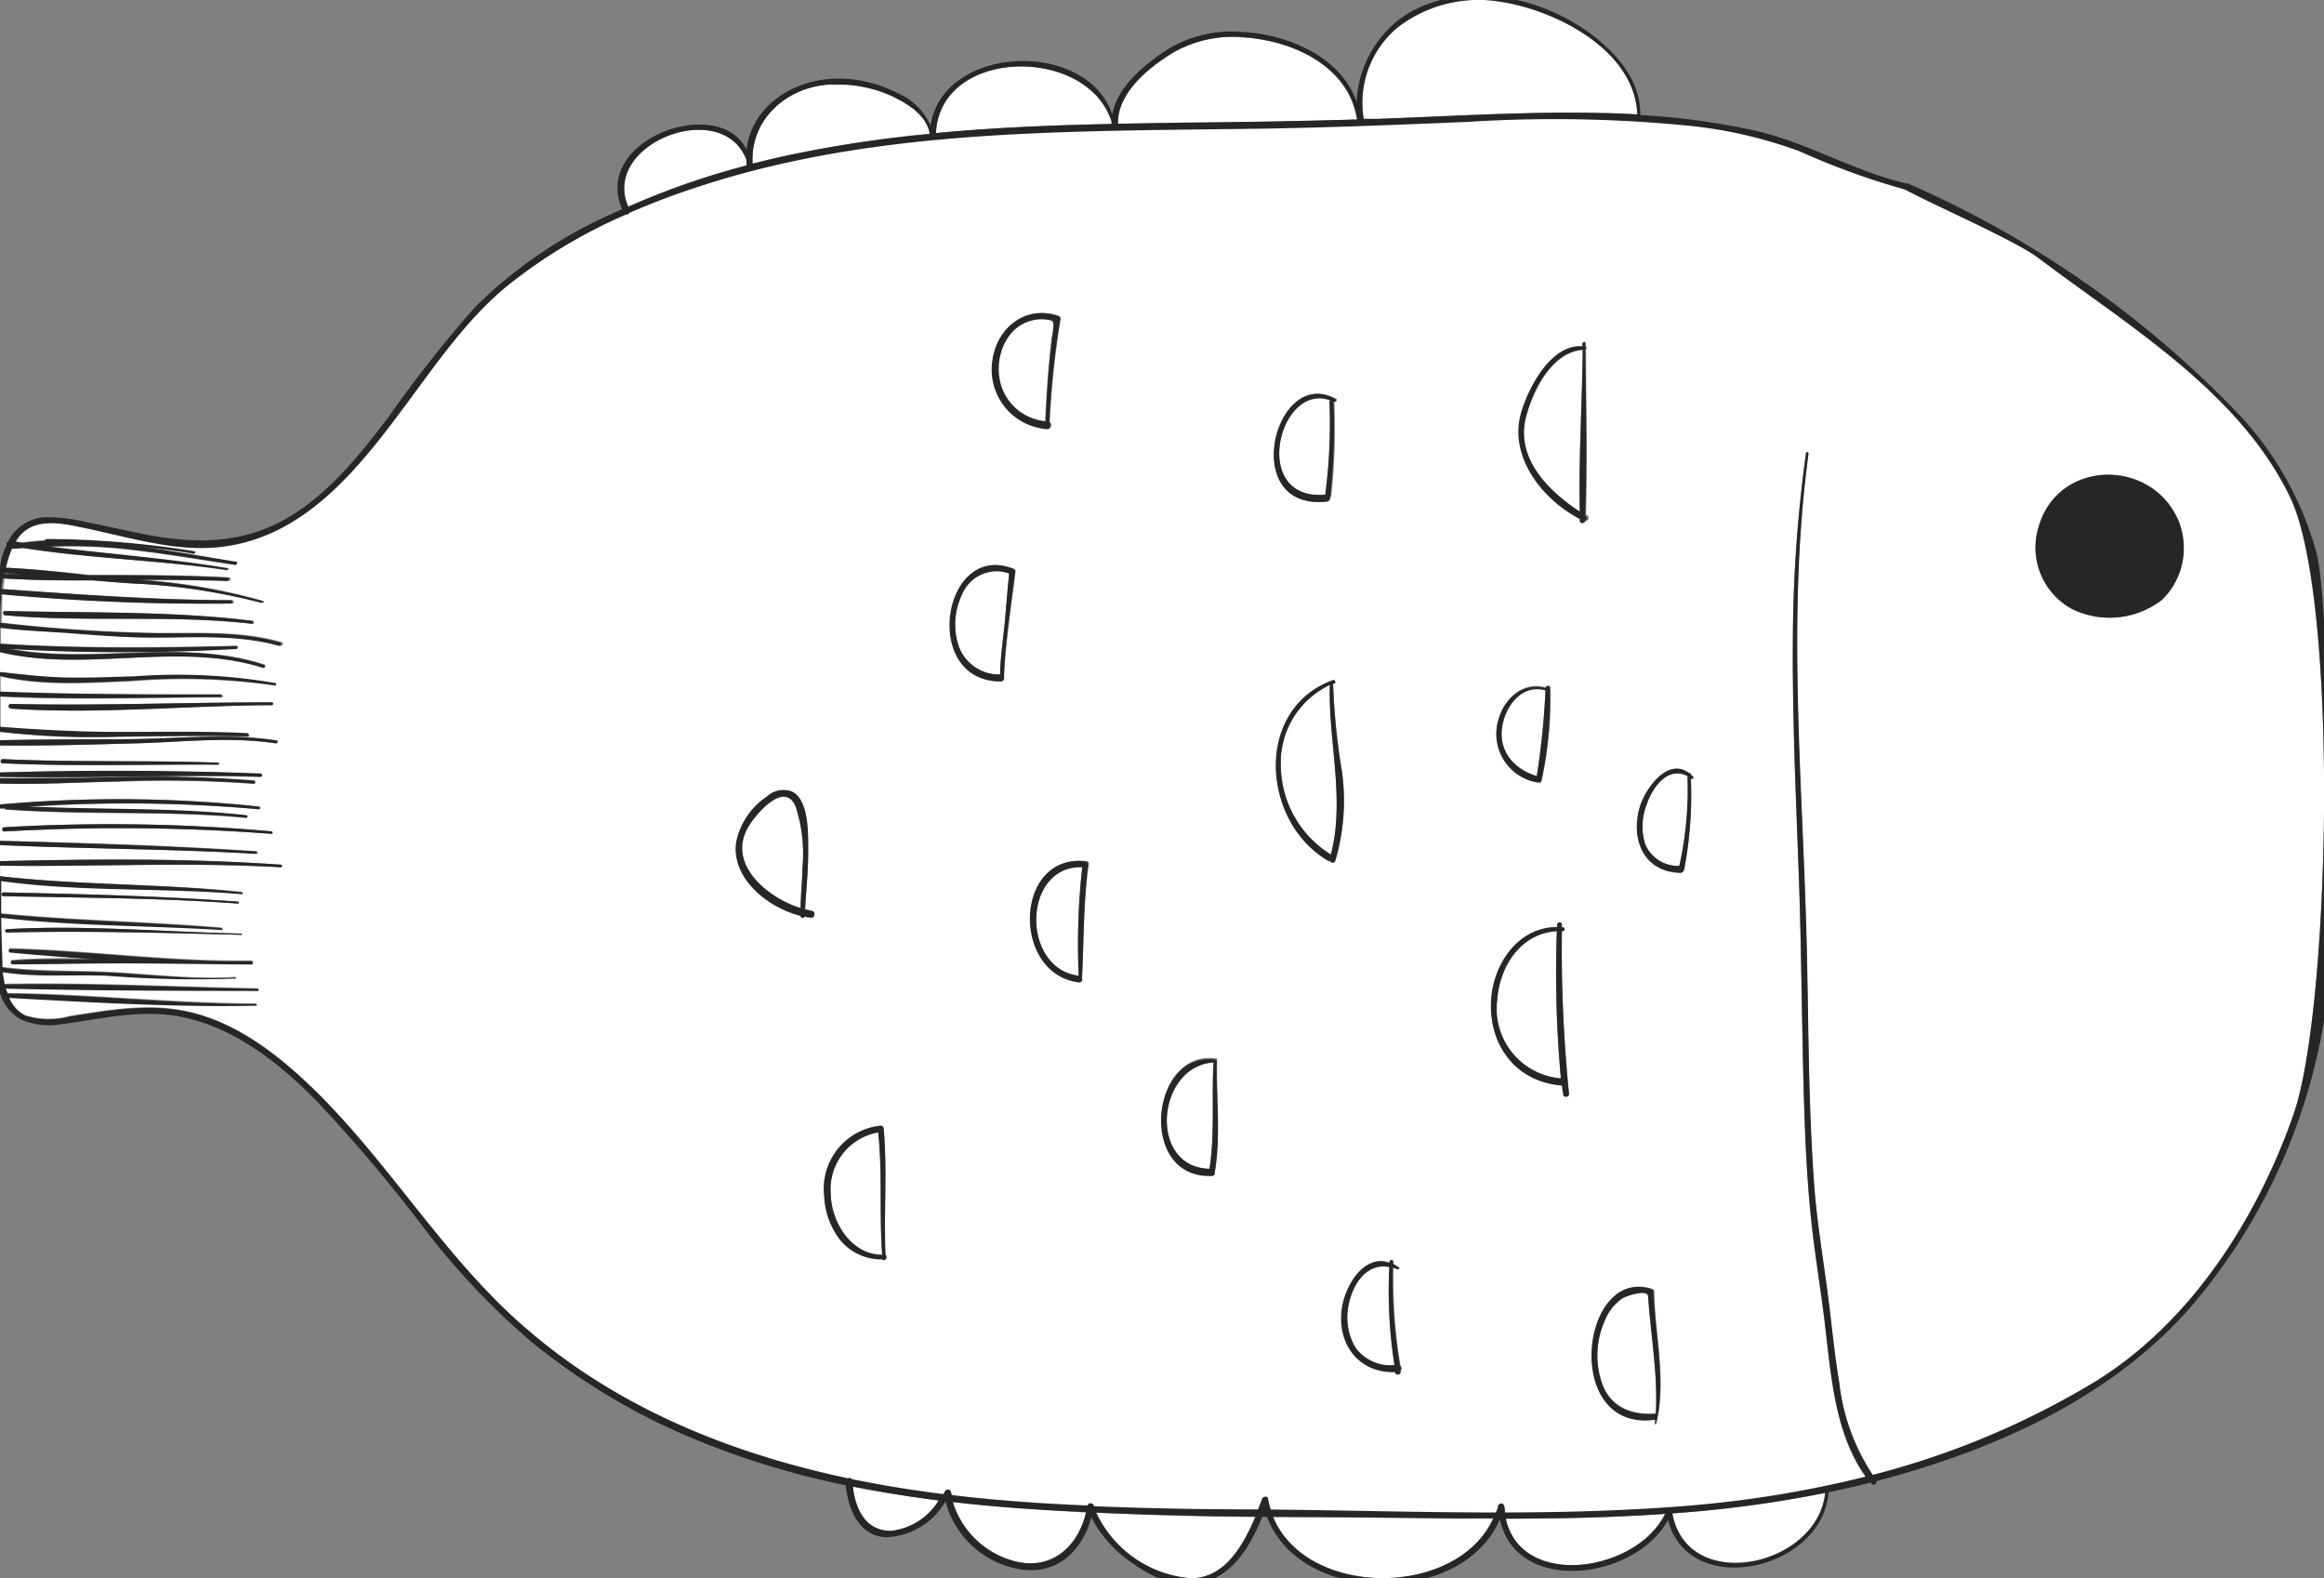<svg xmlns="http://www.w3.org/2000/svg" viewBox="0 0 189.59 128.71"><rect x="0" y="0" width="189.59" height="128.71" fill="#808080" stroke="none"/><defs><style>.cls-1{fill:#fff;}.cls-2{fill:#272525;}.cls-3{fill:none;}</style></defs><title>life</title><g id="color"><path class="cls-1" d="M148.89,121.76a98.4,98.4,0,0,1-12.46,1.67C137.65,130.09,148.3,127.77,148.89,121.76Z"/><path class="cls-1" d="M135.81,123.47c-4.31.3-8.64.39-13,.39C124.12,129.67,133.54,128.19,135.81,123.47Z"/><path class="cls-1" d="M61.06,67.41c-1.8,3,1.48,5.79,4.25,6.65,0-1.08.12-2.16.15-3.24a12.4,12.4,0,0,0-.56-5.07C64,63.63,61.65,66.43,61.06,67.41Z"/><path class="cls-1" d="M78.45,48.55a5.62,5.62,0,0,0-.26,4.09A3.5,3.5,0,0,0,81.59,55c0-1.49.34-3.51.44-4.92.06-.77.13-1.55.2-2.32,0-.06.11-1,.1-1a3.87,3.87,0,0,0-.67-.17A3.08,3.08,0,0,0,78.45,48.55Z"/><path class="cls-1" d="M85.26,34.34q.09-2.16.27-4.32c.07-.74.14-1.48.23-2.23,0-.36.38-1.57,0-1.67a3.25,3.25,0,0,0-3.68,1.57,4.77,4.77,0,0,0-.42,3.92A4.25,4.25,0,0,0,85.26,34.34Z"/><path class="cls-1" d="M67.77,97.36c0,2.29,1.66,5,4.2,4.93-.25-3.31,0-6.64-.33-10A4.71,4.71,0,0,0,67.77,97.36Z"/><path class="cls-1" d="M97.09,128.71c2.77.07,4.31-2.62,5.3-5-4.32,0-8.64-.15-13-.34A9.34,9.34,0,0,0,97.09,128.71Z"/><path class="cls-1" d="M112.57,9.69c6-.22,12.07-.61,18.11-.47,1,0,1.93.06,2.89.11C133.38,4,126.7.7,122.13.1A10.78,10.78,0,0,0,114,2.25a8,8,0,0,0-2.73,7.48Z"/><path class="cls-1" d="M77.73,122.5a7.15,7.15,0,0,0,5.19,4.86c3,.69,5.07-1.33,5.68-4L86,123.19C83.23,123,80.47,122.82,77.73,122.5Z"/><path class="cls-1" d="M90.68,9.91c-2-6.2-14-6.07-14.32.94,4.76-.45,9.55-.64,14.33-.74C90.69,10,90.68,10,90.68,9.91Z"/><path class="cls-1" d="M110.69,9.75c-.67-4.38-5.26-6.44-9.28-6.7a9.75,9.75,0,0,0-5.66,1.21c-2,1.21-4.59,3.28-4.56,5.84L96.71,10C101.37,10,106,9.89,110.69,9.75Z"/><path class="cls-1" d="M88,79.58a57,57,0,0,1,.29-8.86C83.39,70.55,83.25,79,88,79.58Z"/><path class="cls-1" d="M64.9,12.54A100.74,100.74,0,0,1,75.85,10.9c-.26-1.55-1.79-2.46-3.1-3.09a10.51,10.51,0,0,0-4.85-.93c-3.62.12-6.72,2.79-6.5,6.47C62.56,13.05,63.73,12.78,64.9,12.54Z"/><path class="cls-1" d="M72.68,124.85a5.22,5.22,0,0,0,3.91-2.48c-2.35-.3-4.7-.67-7-1.13C69.77,123,70.59,124.88,72.68,124.85Z"/><path class="cls-1" d="M.39,46.73v0l1.21,0Z"/><path class="cls-1" d="M60.89,13.48c0-.17,0-.34,0-.51-2-5.08-11.87-1.24-9.63,3.87A63,63,0,0,1,60.89,13.48Z"/><path class="cls-1" d="M103.86,123.72c2.73,6.62,15,6.64,18,.14l-3.38,0C113.59,123.78,108.73,123.77,103.86,123.72Z"/><path class="cls-1" d="M127,75.94c-2.93.17-4.67,2.82-4.87,5.64a5.69,5.69,0,0,0,5.2,6.39A94.64,94.64,0,0,1,127,75.94Z"/><path class="cls-1" d="M113.34,103.33c-1.94-.38-3.14,1.58-3.38,3.46a4.78,4.78,0,0,0,.61,3.1,3.49,3.49,0,0,0,3.19,1.44A39,39,0,0,1,113.34,103.33Z"/><path class="cls-1" d="M108.11,40.38v0a44.5,44.5,0,0,0,.35-7.57.14.14,0,0,1,.08-.13C104.33,31.08,101.93,40.88,108.11,40.38Z"/><path class="cls-1" d="M132.38,105.83a3.93,3.93,0,0,0-1.44,1.78,7,7,0,0,0-.28,5.09c.65,2,2.34,2.68,4.28,2.57a.22.22,0,0,1,.14,0c.18-3.23-.42-6.44-.63-9.65C134.41,105.07,132.7,105.64,132.38,105.83Z"/><path class="cls-1" d="M98.67,95.32c.45-2.79.16-5.85.33-8.67C94.36,86.92,93.61,95.21,98.67,95.32Z"/><path class="cls-1" d="M124.46,34.16c-.78,3.29,1.89,6,4.42,7.6-.1-4.39.19-8.82.24-13.21C126.54,28.74,125,32,124.46,34.16Z"/><path class="cls-1" d="M108.49,55.86a7,7,0,0,0-4,6.69,8.59,8.59,0,0,0,4.08,7.14C109.75,65.24,108.34,60.35,108.49,55.86Z"/><path class="cls-1" d="M134.21,65.93a4.79,4.79,0,0,0,0,2.95A2.91,2.91,0,0,0,137,70.62a28.72,28.72,0,0,0,.65-7.33C136,62.42,134.67,64.36,134.21,65.93Z"/><path class="cls-1" d="M186.79,40.51C182.62,31.9,173.65,26.6,166.28,21c-2-1.49-8.73-4.4-10.89-5.6a61.77,61.77,0,0,1-8.63-3.13,36.72,36.72,0,0,0-8.89-2.07,111.24,111.24,0,0,0-18.16-.33c-5.55.23-11.1.46-16.66.55-5.33.08-10.66.1-16,.28-8.65.28-17.39,1-25.77,3.18h0q-3,.78-6,1.84c-1.33.48-2.65,1-4,1.58a.26.26,0,0,1-.27.13,42.54,42.54,0,0,0-9.61,5.76c-3,2.47-5.36,5.71-7.66,8.83-4.22,5.72-9,12.24-16.72,12.59-3.53.16-7.06-1-10.49-1.68-2-.4-4.2-.73-5.35,1.21l.64.09a17.77,17.77,0,0,1,1.79-.17A.14.14,0,0,1,3.81,44a76.89,76.89,0,0,1,12,1c.13,0,.07.21-.05.18-1.33-.24-2.66-.39-4-.51,2.5.34,5,.78,7.45,1.18.16,0,.09.27-.06.24-3.06-.46-6.11-1-9.18-1.31a41.23,41.23,0,0,0-6-.17c4.84.61,9.71,1,14.52,1.76.1,0,.06.17,0,.15C13,45.66,7.39,45.56,1.88,44.69l-.78.06A.13.13,0,0,1,1,44.69a8.61,8.61,0,0,0-.5,1.61c2.28.11,4.55.35,6.82.58,3.8,0,7.59,0,11.38.2.17,0,.18.29,0,.28-2.42-.12-4.84-.12-7.26-.09A49,49,0,0,1,21.47,49c.11,0,.07.2,0,.17a50.56,50.56,0,0,0-10.67-1.59c-1-.07-2.11-.16-3.16-.25-2.43,0-4.85,0-7.28-.16,0,.29-.07.58-.1.87,6.24.44,12.45.88,18.72.91a.14.14,0,0,1,0,.27A180.81,180.81,0,0,1,.18,48.44c0,.18,0,.36,0,.53s0,.91-.06,1.8c3.94.46,8,.74,12,.83,3.65.09,7.34-.26,10.89.77a.15.15,0,0,1-.08.28c-3.62-1-7.43-.62-11.15-.69-1.95,0-3.9-.2-5.84-.34S2,51.42.06,51.17c0,.4,0,.83,0,1.31,6.42.4,12.81.34,19.24.18a.12.12,0,0,1,0,.24,162.58,162.58,0,0,1-18.47,0c6.83,1.28,14.06-.88,20.74,1.29a.13.13,0,0,1-.07.25C14.54,52.28,7.05,54.89,0,53.18c0,.52,0,1.06,0,1.63,1.82.21,3.6.44,5.44.49s3.8,0,5.7-.1a47.21,47.21,0,0,1,11.33.55c.12,0,.07.2,0,.18a52.26,52.26,0,0,0-11.66-.37c-3.51.15-7.3.43-10.76-.39,0,.42,0,.84,0,1.28,6,.2,12,.2,18,.23a.11.11,0,1,1,0,.21c-6,0-12,.23-18-.06,0,.8,0,1.63,0,2.49,3.25.25,6.48.42,9.75.42,3.47,0,6.94-.07,10.41.1.17,0,.17.28,0,.27-3.47-.15-6.94-.07-10.41,0A66.15,66.15,0,0,1,0,59.69v.69c3.69-.07,7.38-.05,11.07-.1s7.68-.48,11.5.12c.15,0,.08.25-.07.23-3.79-.58-7.62-.11-11.43,0s-7.38.22-11.07.17V63c7.06-.19,14.19-.16,21.25.12.16,0,.16.26,0,.26-7.09-.23-14.17.15-21.25,0v.12c3.08,0,6.16,0,9.24-.07a101.86,101.86,0,0,1,11.46.26c.16,0,.16.26,0,.25a99.53,99.53,0,0,0-11.06-.18C6.45,63.8,3.21,64,0,63.9c0,.57,0,1.14,0,1.71a109.38,109.38,0,0,1,21.1.16c.14,0,.14.23,0,.22a122.4,122.4,0,0,0-18.76-.18c5.91.28,11.85.07,17.74.71.13,0,.13.21,0,.2-6.5-.62-13-.2-19.53-.68a.14.14,0,0,1-.15-.12l-.4,0c0,.9,0,1.78,0,2.64,7,.19,13.94.37,20.89.86.12,0,.12.21,0,.2C14,69.23,7,69.23,0,68.92c0,.45,0,.88,0,1.31,7.62-.17,15.32-.26,22.91.29.13,0,.13.21,0,.21-7.64-.44-15.26,0-22.9-.13v.86c6.53.75,13.11.59,19.65,1.26.09,0,.09.16,0,.15C13.17,72.32,6.54,72.7.05,71.8c0,1,0,1.85,0,2.67,6,.6,12,.66,18,1.17a.07.07,0,0,1,0,.15c-6-.36-12.06-.3-18-1,0,1.86.06,3.31.1,4.06,2.84.36,5.69.27,8.55.4,3.49.15,7,.64,10.47.41.06,0,.06.09,0,.09a91.49,91.49,0,0,1-10.47-.23c-2.81-.12-5.72.16-8.52-.29v0a9.36,9.36,0,0,0,.16,1c6.88-.13,13.78.23,20.65.36a.09.09,0,0,1,0,.17c-6.85,0-13.71,0-20.56-.19,0,.14.09.28.13.41,6.77.07,13.52.82,20.3.85a.07.07,0,0,1,0,.13c-6.71.14-13.46-.27-20.16-.63a2.93,2.93,0,0,0,1.31,1.45,6.45,6.45,0,0,0,3.67.07c3.39-.53,6.73-1.14,10.13-.25,3.85,1,7.11,3.62,9.9,6.35C32,95.14,36.47,102.9,43.17,108.63c7.41,6.33,16.53,10,26,12a.28.28,0,0,1,.34.08l2,.38c1.81.33,3.62.6,5.44.83l.14-.25a.27.27,0,0,1,.48.06l.06.27c3.68.44,7.39.7,11.1.85v0c0-.28.42-.21.49,0l0,.06c4.47.18,9,.22,13.4.26.12-.3.23-.59.33-.86s.44-.27.49,0a7.89,7.89,0,0,0,.21.87c6.12.06,12.25.24,18.38.24.06-.18.13-.37.18-.57a.26.26,0,0,1,.5.07c0,.17,0,.34.05.5,4.86,0,9.71-.14,14.55-.52a90.24,90.24,0,0,0,14.9-2.41c-2.41-3.34-2.81-7.88-3.27-11.85-.28-2.5-.69-5-1-7.47-.42-3.3-.61-6.62-.73-9.93-.23-6.6-.23-13.19-.47-19.79s-.55-13.21-.48-19.82A113.59,113.59,0,0,1,147.32,37c0-.13.22-.07.2.06-1.79,13.23-.48,26.61-.15,39.89.16,6.61.13,13.24.62,19.84.23,3,.73,6,1.12,8.94.31,2.37.52,4.75.92,7.1a17,17,0,0,0,2.73,7.51,67.37,67.37,0,0,0,18-7.52c7.92-4.82,13.35-13.35,16.35-21.94S190.84,48.86,186.79,40.51ZM20.57,50.87c-6.7-.76-13.45-.09-20.15-.69-.22,0-.23-.36,0-.35,6.69.17,13.5,0,20.15.8C20.71,50.65,20.72,50.88,20.57,50.87Zm1.63,6.64c-7.09,0-14.22.76-21.31.28-.24,0-.25-.39,0-.38,7.11.16,14.2-.14,21.31-.13A.12.12,0,0,1,22.2,57.51Zm-4.41,4.85c-5.86,0-11.72.16-17.57-.11-.22,0-.22-.35,0-.34,5.85.25,11.71.08,17.57.29A.08.08,0,0,1,17.79,62.36ZM22.13,68A166.61,166.61,0,0,0,.35,67.81c-.22,0-.22-.33,0-.34a148,148,0,0,1,21.78.33C22.27,67.81,22.27,68,22.13,68ZM.28,73.09c-.2,0-.2-.32,0-.31,6.39.13,12.76.29,19.13.75.11,0,.11.17,0,.16C13.05,73.22,6.66,73.22.28,73.09Zm.28,2.69c6.36-.36,12.76.23,19.13.36a.05.05,0,0,1,0,.1C13.3,76.08,6.94,75.9.56,76.05.38,76.06.38,75.79.56,75.78ZM20.5,78.59c-3.18,0-6.36-.07-9.54-.09s-6.62.12-9.93.08a.15.15,0,0,1,0-.3c2.21-.17,4.44-.15,6.66-.11C5.4,78,3.1,77.83.83,77.62a.15.15,0,0,1,0-.29c6.18.15,12.32,1,18.52,1a.09.09,0,0,1,.06,0l1.09,0A.1.1,0,0,1,20.5,78.59Zm45.65-3.74a4.5,4.5,0,0,1-.51-.08.18.18,0,0,1-.34-.07h0c-2.68-.68-5.65-3.07-5.24-6A5.85,5.85,0,0,1,62.55,65a2,2,0,0,1,2-.44c1.47.63,1.36,3.54,1.38,4.8,0,1.62-.17,3.22-.25,4.83l.55.12C66.56,74.33,66.48,74.89,66.15,74.85Zm6.1,27.83a.13.13,0,0,1-.23,0,4.35,4.35,0,0,1-3.42-1.51,6.24,6.24,0,0,1-1.36-3.66,5.16,5.16,0,0,1,4.61-5.72.24.24,0,0,1,.24.24c.3,3.42,0,6.85.16,10.28A.23.23,0,0,1,72.25,102.68ZM81,29.4c.4-2.67,2.65-4.56,5.35-3.66a.26.26,0,0,1,.18.32,70.93,70.93,0,0,0-.88,8.36c.21.14.11.59-.18.55A4.87,4.87,0,0,1,81,29.4Zm.67,26.17c-6.52,0-4.76-11.45,1-9.19.1,0,.2.12.18.23-.32,2.62-.84,6-.93,8.6A.27.27,0,0,1,81.62,55.57Zm6.65,24.28s0,0,0,0a.22.22,0,0,1-.26.24c-5.51-.69-5.28-10.51.54-9.87.12,0,.26.1.24.24C88.38,73.6,88.43,76.72,88.27,79.85Zm10.8,15.8a.19.19,0,0,1-.21.16.29.29,0,0,1-.14,0c-5.92.11-4.88-10.27.44-9.49a.1.1,0,0,1,.09.08s0,0,0,0C99.2,89.46,99.62,92.73,99.07,95.65ZM109,32.52c.16.08,0,.31-.14.24l0,0s0,0,0,0a51.76,51.76,0,0,1-.25,7.68.18.18,0,0,1-.07.12.29.29,0,0,1-.25.34C101,41.67,104,29.79,109,32.52Zm-.48,37.69a.24.24,0,0,1-.13,0c-5.46-3.14-6.12-12.39.36-14.75.17-.06.28.21.12.28l-.11,0a.12.12,0,0,1,0,.09,54.77,54.77,0,0,0,.72,7.09,17.17,17.17,0,0,1-.57,7.26A.23.23,0,0,1,108.48,70.21Zm5.78,41.66c0,.24-.39.3-.42.06v-.05c-3,.1-4.76-2.26-4.36-5.16.26-1.91,1.83-4.5,3.89-3.74v-.06c0-.18.3-.19.29,0a1.09,1.09,0,0,0,0,.18,3.68,3.68,0,0,1,.45.28.09.09,0,0,1-.09.15l-.38-.14a42.7,42.7,0,0,0,.58,8,.28.28,0,0,1,0,.39Zm7.92-53c.38-1.85,2-3.37,3.9-2.81,0-.2.35-.19.36,0a31,31,0,0,1-.7,7.55.19.19,0,0,1-.27.13l-.09,0A4,4,0,0,1,122.18,58.88Zm5.34,30.4c0-.25-.07-.5-.1-.75-3.67-.27-5.93-3.17-5.8-6.78.11-3,2.17-6.15,5.4-6.14v-.24a.19.19,0,0,1,.37,0v.26h.08c.19,0,.2.31,0,.3h-.08A117.63,117.63,0,0,0,128,89.21C128,89.48,127.56,89.54,127.52,89.28Zm1.79-46.79v0a.21.21,0,0,1-.41,0v-.18c-3-1.53-5.64-4.87-4.87-8.32.46-2.1,2.43-6,5.09-5.75,0-.09,0-.18,0-.27a.12.12,0,0,1,.23,0v.31h0a.1.1,0,0,1,0,.19h0c0,4.49.12,9,0,13.51l0,0A.24.24,0,0,1,129.31,42.49Zm5.81,73.6s-.1,0-.09,0,0-.21,0-.31l0,0c-7.6,1-6.09-12.54-.28-10.66a.25.25,0,0,1,.18.23C135,108.86,136,112.63,135.12,116.09ZM138,63.52l-.06,0a32.49,32.49,0,0,1-.55,7.43.15.15,0,0,1-.07.1.23.23,0,0,1-.22.15c-3-.06-4.09-2.72-3.33-5.35.45-1.54,2.29-4.07,4-2.79a.16.16,0,0,1,.17.14h0l.19.19C138.2,63.44,138.11,63.59,138,63.52Zm38.34-14.58a7,7,0,0,1-7.29.74,5.71,5.71,0,0,1-2.74-6.74c1.59-5.44,9-5.57,11.3-.69a5.3,5.3,0,0,1,.43,1.35A5.88,5.88,0,0,1,176.35,48.94Z"/><path class="cls-1" d="M125.37,63.28a63.55,63.55,0,0,0,.71-7c-1.8-.52-3.11,1-3.48,2.69C122.12,61.14,123.42,62.7,125.37,63.28Z"/></g><g id="stroke"><path class="cls-2" d="M177.62,42.25c-2.27-4.88-9.71-4.75-11.3.69a5.71,5.71,0,0,0,2.74,6.74,7,7,0,0,0,7.29-.74,5.88,5.88,0,0,0,1.7-5.34A5.3,5.3,0,0,0,177.62,42.25Z"/><path class="cls-2" d="M22.2,57.28c-7.11,0-14.2.29-21.31.13-.25,0-.24.37,0,.38,7.09.48,14.22-.24,21.31-.28A.12.12,0,0,0,22.2,57.28Z"/><path class="cls-2" d="M22.13,67.8A148,148,0,0,0,.35,67.47c-.22,0-.22.35,0,.34A166.61,166.61,0,0,1,22.13,68C22.27,68,22.27,67.81,22.13,67.8Z"/><path class="cls-2" d="M19.41,73.53C13,73.07,6.67,72.91.28,72.78c-.2,0-.2.3,0,.31,6.38.13,12.77.13,19.13.6C19.52,73.7,19.52,73.53,19.41,73.53Z"/><path class="cls-2" d="M19.69,76.24a.05.05,0,0,0,0-.1C13.32,76,6.92,75.42.56,75.78c-.18,0-.18.28,0,.27C6.94,75.9,13.3,76.08,19.69,76.24Z"/><path class="cls-2" d="M20.5,78.4l-1.09,0a.09.09,0,0,0-.06,0c-6.2,0-12.34-.87-18.52-1a.15.15,0,0,0,0,.29c2.27.21,4.57.39,6.86.55-2.22,0-4.45-.06-6.66.11a.15.15,0,0,0,0,.3c3.31,0,6.62-.1,9.93-.08s6.36.07,9.54.09A.1.1,0,0,0,20.5,78.4Z"/><path class="cls-2" d="M17.79,62.2c-5.86-.21-11.72,0-17.57-.29-.22,0-.22.33,0,.34,5.85.27,11.71.06,17.57.11A.08.08,0,0,0,17.79,62.2Z"/><path class="cls-2" d="M182.65,33.8a83.7,83.7,0,0,0-27-18.83.23.23,0,0,0-.1,0c-4.3-1-8.11-3.35-12.4-4.32a58.76,58.76,0,0,0-9.34-1.27c.06-2.76-1.89-5-4-6.59a16.36,16.36,0,0,0-8.23-3.14c-2.9-.19-6.16.52-8.26,2.67a9,9,0,0,0-2.65,6c-1.21-3.62-5.55-5.5-9.2-5.7A10.08,10.08,0,0,0,95.13,4.1c-1.82,1.22-4,3-4.39,5.23-2.1-6.17-13.82-5.71-14.83.92a5.11,5.11,0,0,0-2.72-2.67A10.56,10.56,0,0,0,67.9,6.42c-3.49.21-6.6,2.39-7,5.78-2.2-4.56-12.65-.85-10.14,4.86l-.63.28A37.66,37.66,0,0,0,38.8,25a102.49,102.49,0,0,0-7.15,9.07c-2.28,3-4.78,6.14-8.08,8.1C19.92,44.34,16.1,44.39,12,43.61c-1.62-.31-3.22-.69-4.84-1a14,14,0,0,0-3.41-.43,3.56,3.56,0,0,0-3.09,2,.21.21,0,0,0-.12.25,7.11,7.11,0,0,0-.46,1.3,5.61,5.61,0,0,0-.07.59H-.19c-.28,0-.27.41,0,.43H0C0,47.06,0,47.49,0,48l-1.84-.14c-.23,0-.22.34,0,.37l1.83.2c0,.68,0,1.47-.07,2.33-.25,0-.24.35,0,.4,0,.42,0,.86,0,1.31l-1-.06c-.23,0-.23.34,0,.36l1,.09c0,.63,0,1.27,0,1.94-.18,0-.21.28,0,.32h0c0,.44,0,.88,0,1.32l-2.28-.08c-.2,0-.2.3,0,.31.76.06,1.52.1,2.28.14l0,2.49-.42,0c-.18,0-.22.29,0,.32l.46.06c0,.25,0,.49,0,.74H-1a.19.19,0,0,0,0,.37h.75c0,.74,0,1.48,0,2.2l-.45,0a.17.17,0,1,0,0,.33h.45v.12H-1.82a.18.18,0,0,0,0,.35c.51,0,1,.06,1.54.08,0,.59,0,1.17,0,1.74l-.17,0c-.21,0-.21.33,0,.32H-.3c0,.92,0,1.79,0,2.61H-.73c-.22,0-.22.32,0,.33l.42,0c0,.46,0,.91,0,1.33l-1.16,0a.16.16,0,0,0,0,.31H-.32c0,.29,0,.57,0,.83l-1-.13c-.19,0-.28.26-.08.29l1,.17c0,1.39,0,2.35,0,2.65v0l-.85-.08c-.17,0-.21.28,0,.3l.88.11a31.73,31.73,0,0,0,0,4l-.6-.09c-.2,0-.28.25-.09.3s.49.12.73.16a11.78,11.78,0,0,0,.24,1.32.24.24,0,0,0,0,.08c0,.07,0,.14,0,.21a3.67,3.67,0,0,0,1.82,2.52A5.8,5.8,0,0,0,5,83.53c3.43-.45,6.85-1.34,10.3-.49,4.12,1,7.56,3.74,10.49,6.71A125.5,125.5,0,0,1,34.47,100a60.39,60.39,0,0,0,8.83,9.39,53.31,53.31,0,0,0,13,7.83A67.33,67.33,0,0,0,69,121.13c.18,1.93,1.06,4.16,3.31,4.24a5.84,5.84,0,0,0,4.82-2.93A7.59,7.59,0,0,0,83.31,128c3,.43,5-1.58,5.72-4.25A10,10,0,0,0,92,127.21c1.4,1.06,3.31,2.13,5.14,2,3.16-.21,4.75-2.85,5.84-5.51h.38c2.71,7.29,16,7.3,19,.2,1.31,6.19,11,5,13.72.06,1.68,6.59,12.64,4.09,13.09-2.26,1.15-.24,2.29-.5,3.43-.79l.07.09c.18.21.45,0,.44-.22,9.64-2.52,19.47-6.88,26-14.65a47.78,47.78,0,0,0,10.75-24.78c.5-4.32.26-32.07-.89-36.29A26.87,26.87,0,0,0,182.65,33.8ZM114,2.25A10.78,10.78,0,0,1,122.13.1C126.7.7,133.38,4,133.57,9.33c-1-.05-1.93-.09-2.89-.11-6-.14-12.08.25-18.11.47l-1.33,0A8,8,0,0,1,114,2.25Zm-18.22,2a9.75,9.75,0,0,1,5.66-1.21c4,.26,8.61,2.32,9.28,6.7-4.66.14-9.32.21-14,.26l-5.52.09C91.16,7.54,93.75,5.47,95.75,4.26ZM90.68,9.91c0,.06,0,.13,0,.2-4.78.1-9.57.29-14.33.74C76.69,3.84,88.73,3.71,90.68,9.91Zm-22.78-3a10.51,10.51,0,0,1,4.85.93c1.31.63,2.84,1.54,3.1,3.09A100.74,100.74,0,0,0,64.9,12.54c-1.17.24-2.34.51-3.5.81C61.18,9.67,64.28,7,67.9,6.88Zm-7,6.09c0,.17,0,.34,0,.51a63,63,0,0,0-9.65,3.36C49,11.73,58.89,7.89,60.87,13ZM.39,46.73l1.2.08-1.21,0Zm72.29,78.12c-2.09,0-2.91-1.81-3.11-3.61,2.32.46,4.67.83,7,1.13A5.22,5.22,0,0,1,72.68,124.85Zm10.24,2.51a7.15,7.15,0,0,1-5.19-4.86c2.74.32,5.5.54,8.24.69l2.63.13C88,126,85.92,128.05,82.92,127.36Zm14.17,1.35a9.34,9.34,0,0,1-7.66-5.35c4.32.19,8.64.29,13,.34C101.4,126.09,99.86,128.78,97.09,128.71Zm6.77-5c4.87,0,9.73.06,14.58.11l3.38,0C118.84,130.36,106.59,130.34,103.86,123.72Zm19,.14c4.32,0,8.65-.09,13-.39C133.54,128.19,124.12,129.67,122.85,123.86Zm13.58-.43a98.4,98.4,0,0,0,12.46-1.67C148.3,127.77,137.65,130.09,136.43,123.43Zm50.69-32.6c-3,8.59-8.43,17.12-16.35,21.94a67.37,67.37,0,0,1-18,7.52,17,17,0,0,1-2.73-7.51c-.4-2.35-.61-4.73-.92-7.1-.39-3-.89-5.93-1.12-8.94-.49-6.6-.46-13.23-.62-19.84-.33-13.28-1.64-26.66.15-39.89,0-.13-.18-.19-.2-.06a113.59,113.59,0,0,0-1.07,14.62c-.07,6.61.24,13.22.48,19.82s.24,13.19.47,19.79c.12,3.31.31,6.63.73,9.93.32,2.49.73,5,1,7.47.46,4,.86,8.51,3.27,11.85a90.24,90.24,0,0,1-14.9,2.41c-4.84.38-9.69.51-14.55.52,0-.16,0-.33-.05-.5a.26.26,0,0,0-.5-.07c0,.2-.12.39-.18.57-6.13,0-12.26-.18-18.38-.24a7.89,7.89,0,0,1-.21-.87c0-.27-.42-.21-.49,0s-.21.56-.33.86c-4.45,0-8.93-.08-13.4-.26l0-.06c-.07-.21-.45-.28-.49,0v0c-3.71-.15-7.42-.41-11.1-.85l-.06-.27a.27.27,0,0,0-.48-.06l-.14.25c-1.82-.23-3.63-.5-5.44-.83l-2-.38a.28.28,0,0,0-.34-.08c-9.44-2-18.56-5.64-26-12C36.47,102.9,32,95.14,25.76,89c-2.79-2.73-6.05-5.33-9.9-6.35-3.4-.89-6.74-.28-10.13.25a6.45,6.45,0,0,1-3.67-.07A2.93,2.93,0,0,1,.75,81.39c6.7.36,13.45.77,20.16.63a.07.07,0,0,0,0-.13c-6.78,0-13.53-.78-20.3-.85,0-.13-.09-.27-.13-.41,6.85.16,13.71.18,20.56.19a.09.09,0,0,0,0-.17c-6.87-.13-13.77-.49-20.65-.36a9.36,9.36,0,0,1-.16-1v0c2.8.45,5.71.17,8.52.29a91.49,91.49,0,0,0,10.47.23c.06,0,.06-.1,0-.09-3.5.23-7-.26-10.47-.41-2.86-.13-5.71,0-8.55-.4,0-.75-.08-2.2-.1-4.06,6,.69,12,.63,18,1a.08.08,0,0,0,0-.15c-6-.51-12-.57-18-1.17,0-.82,0-1.72,0-2.67,6.49.9,13.12.52,19.64,1.07.09,0,.09-.14,0-.15C13.15,72.05,6.57,72.21,0,71.46V70.6c7.64.09,15.26-.31,22.9.13.13,0,.13-.2,0-.21C15.35,70,7.65,70.06,0,70.23c0-.43,0-.86,0-1.31,7,.31,13.93.31,20.89.72.12,0,.12-.19,0-.2C14,69,7,68.77,0,68.58c0-.86,0-1.74,0-2.64l.4,0A.14.14,0,0,0,.56,66c6.5.48,13,.06,19.53.68.13,0,.13-.18,0-.2-5.89-.64-11.83-.43-17.74-.71A122.4,122.4,0,0,1,21.11,66c.14,0,.14-.21,0-.22A109.38,109.38,0,0,0,0,65.61C0,65,0,64.47,0,63.9c3.21.09,6.45-.1,9.64-.18a99.53,99.53,0,0,1,11.06.18c.16,0,.16-.24,0-.25a101.86,101.86,0,0,0-11.46-.26c-3.08.06-6.16.07-9.24.07v-.12c7.08.17,14.16-.21,21.25,0,.16,0,.16-.25,0-.26C14.19,62.82,7.06,62.79,0,63V60.79c3.69.05,7.39-.08,11.07-.17s7.64-.57,11.43,0c.15,0,.22-.2.07-.23-3.82-.6-7.67-.17-11.5-.12s-7.38,0-11.07.1v-.69a66.15,66.15,0,0,0,9.75.38c3.47,0,6.94-.11,10.41,0,.17,0,.17-.26,0-.27-3.47-.17-6.94-.1-10.41-.1-3.27,0-6.5-.17-9.75-.42,0-.86,0-1.69,0-2.49,6,.29,12,.1,18,.06a.11.11,0,0,0,0-.21c-6,0-12,0-18-.23,0-.44,0-.86,0-1.28,3.46.82,7.25.54,10.76.39a52.26,52.26,0,0,1,11.66.37c.12,0,.17-.16,0-.18a47.21,47.21,0,0,0-11.33-.55c-1.9.06-3.8.14-5.7.1S1.84,55,0,54.81c0-.57,0-1.11,0-1.63,7,1.71,14.51-.9,21.45,1.29a.13.13,0,0,0,.07-.25c-6.68-2.17-13.91,0-20.74-1.29a162.58,162.58,0,0,0,18.47,0,.12.12,0,0,0,0-.24c-6.43.16-12.82.22-19.24-.18,0-.48,0-.91,0-1.31,1.9.25,3.86.3,5.78.45s3.89.3,5.84.34c3.72.07,7.53-.33,11.15.69a.15.15,0,0,0,.08-.28c-3.55-1-7.24-.68-10.89-.77-4-.09-8-.37-11.95-.83,0-.89,0-1.52.06-1.8s0-.35,0-.53a180.81,180.81,0,0,0,18.76.75.14.14,0,0,0,0-.27c-6.27,0-12.48-.47-18.72-.91,0-.29.06-.58.1-.87,2.43.16,4.85.18,7.28.16,1.05.09,2.11.18,3.16.25a50.56,50.56,0,0,1,10.67,1.59c.11,0,.15-.14,0-.17a49,49,0,0,0-10.06-1.7c2.42,0,4.84,0,7.26.09.18,0,.17-.27,0-.28-3.79-.21-7.58-.19-11.38-.2C5,46.65,2.75,46.41.47,46.3A8.61,8.61,0,0,1,1,44.69a.13.13,0,0,0,.13.06l.78-.06c5.51.87,11.12,1,16.63,1.79.1,0,.14-.13,0-.15-4.81-.8-9.68-1.15-14.52-1.76a41.23,41.23,0,0,1,6,.17c3.07.33,6.12.85,9.18,1.31.15,0,.22-.21.06-.24-2.48-.4-4.95-.84-7.45-1.18,1.34.12,2.67.27,4,.51.12,0,.18-.16.05-.18a76.89,76.89,0,0,0-12-1,.14.14,0,0,0-.15.15,17.77,17.77,0,0,0-1.79.17l-.64-.09C2.38,42.24,4.62,42.57,6.58,43c3.43.68,7,1.84,10.49,1.68,7.76-.35,12.5-6.87,16.72-12.59,2.3-3.12,4.63-6.36,7.66-8.83a42.54,42.54,0,0,1,9.61-5.76.26.26,0,0,0,.27-.13c1.31-.57,2.63-1.1,4-1.58q3-1.06,6-1.84h0c8.38-2.18,17.12-2.9,25.77-3.18,5.33-.18,10.66-.2,16-.28,5.56-.09,11.11-.32,16.66-.55a111.24,111.24,0,0,1,18.16.33,36.72,36.72,0,0,1,8.89,2.07,61.77,61.77,0,0,0,8.63,3.13c2.16,1.2,8.92,4.11,10.89,5.6,7.37,5.56,16.34,10.86,20.51,19.47C190.84,48.86,190.1,82.29,187.12,90.83Z"/><path class="cls-2" d="M20.57,50.63C13.92,49.8,7.11,50,.42,49.83c-.23,0-.22.33,0,.35,6.7.6,13.45-.07,20.15.69C20.72,50.88,20.71,50.65,20.57,50.63Z"/><path class="cls-2" d="M129.32,42c.16-4.49.07-9,0-13.51h0a.1.1,0,0,0,0-.19h0V28a.12.12,0,0,0-.23,0c0,.09,0,.18,0,.27C126.46,28,124.49,31.94,124,34c-.77,3.45,1.91,6.79,4.87,8.32v.18a.21.21,0,0,0,.41,0v0a.24.24,0,0,0,.05-.43Zm-.44-.28c-2.53-1.65-5.2-4.31-4.42-7.6.53-2.21,2.08-5.42,4.66-5.61C129.07,32.94,128.78,37.37,128.88,41.76Z"/><path class="cls-2" d="M127.48,75.93c.2,0,.19-.28,0-.3h-.08v-.26a.19.19,0,0,0-.37,0v.24c-3.23,0-5.29,3.09-5.4,6.14-.13,3.61,2.13,6.51,5.8,6.78,0,.25.06.5.1.75s.5.2.47-.07a117.63,117.63,0,0,1-.59-13.27Zm-5.34,5.65c.2-2.82,1.94-5.47,4.87-5.64a94.64,94.64,0,0,0,.33,12A5.69,5.69,0,0,1,122.14,81.58Z"/><path class="cls-3" d="M108.21,40.91a.29.29,0,0,0,.25-.34.18.18,0,0,0,.07-.12,51.76,51.76,0,0,0,.25-7.68s0,0,0,0l0,0c.16.07.3-.16.14-.24C104,29.79,101,41.67,108.21,40.91Z"/><path class="cls-3" d="M66.23,74.28l-.55-.12c.08-1.61.27-3.21.25-4.83,0-1.26.09-4.17-1.38-4.8a2,2,0,0,0-2,.44,5.85,5.85,0,0,0-2.49,3.71c-.41,2.94,2.56,5.33,5.24,6h0a.18.18,0,0,0,.34.07,4.5,4.5,0,0,0,.51.08C66.48,74.89,66.56,74.33,66.23,74.28Z"/><path class="cls-3" d="M72.09,92.06a.24.24,0,0,0-.24-.24,5.16,5.16,0,0,0-4.61,5.72,6.24,6.24,0,0,0,1.36,3.66A4.35,4.35,0,0,0,72,102.71a.13.13,0,0,0,.23,0,.23.23,0,0,0,0-.34C72.09,98.91,72.39,95.48,72.09,92.06Z"/><path class="cls-3" d="M82.63,46.38c-5.77-2.26-7.53,9.21-1,9.19a.27.27,0,0,0,.26-.36c.09-2.65.61-6,.93-8.6C82.83,46.5,82.73,46.41,82.63,46.38Z"/><path class="cls-3" d="M99.26,86.5s0,0,0,0a.1.1,0,0,0-.09-.08c-5.32-.78-6.36,9.6-.44,9.49a.29.29,0,0,0,.14,0,.19.19,0,0,0,.21-.16C99.62,92.73,99.2,89.46,99.26,86.5Z"/><path class="cls-3" d="M88.54,70.25c-5.82-.64-6.05,9.18-.54,9.87a.22.22,0,0,0,.26-.24s0,0,0,0c.16-3.13.11-6.25.51-9.36C88.8,70.35,88.66,70.26,88.54,70.25Z"/><path class="cls-3" d="M85.42,35c.29,0,.39-.41.18-.55a70.93,70.93,0,0,1,.88-8.36.26.26,0,0,0-.18-.32c-2.7-.9-5,1-5.35,3.66A4.87,4.87,0,0,0,85.42,35Z"/><path class="cls-3" d="M17.79,62.2c-5.86-.21-11.72,0-17.57-.29-.22,0-.22.33,0,.34,5.85.27,11.71.06,17.57.11A.08.08,0,0,0,17.79,62.2Z"/><path class="cls-3" d="M22.2,57.28c-7.11,0-14.2.29-21.31.13-.25,0-.24.37,0,.38,7.09.48,14.22-.24,21.31-.28A.12.12,0,0,0,22.2,57.28Z"/><path class="cls-3" d="M20.57,50.63C13.92,49.8,7.11,50,.42,49.83c-.23,0-.22.33,0,.35,6.7.6,13.45-.07,20.15.69C20.72,50.88,20.71,50.65,20.57,50.63Z"/><path class="cls-3" d="M19.41,73.53C13,73.07,6.67,72.91.28,72.78c-.2,0-.2.3,0,.31,6.38.13,12.77.13,19.13.6C19.52,73.7,19.52,73.53,19.41,73.53Z"/><path class="cls-3" d="M22.13,67.8A148,148,0,0,0,.35,67.47c-.22,0-.22.35,0,.34A166.61,166.61,0,0,1,22.13,68C22.27,68,22.27,67.81,22.13,67.8Z"/><path class="cls-3" d="M20.5,78.4l-1.09,0a.09.09,0,0,0-.06,0c-6.2,0-12.34-.87-18.52-1a.15.15,0,0,0,0,.29c2.27.21,4.57.39,6.86.55-2.22,0-4.45-.06-6.66.11a.15.15,0,0,0,0,.3c3.31,0,6.62-.1,9.93-.08s6.36.07,9.54.09A.1.1,0,0,0,20.5,78.4Z"/><path class="cls-3" d="M19.69,76.24a.05.05,0,0,0,0-.1C13.32,76,6.92,75.42.56,75.78c-.18,0-.18.28,0,.27C6.94,75.9,13.3,76.08,19.69,76.24Z"/><path class="cls-3" d="M129.32,42c.16-4.49.07-9,0-13.51h0a.1.1,0,0,0,0-.19h0V28a.12.12,0,0,0-.23,0c0,.09,0,.18,0,.27C126.46,28,124.49,31.94,124,34c-.77,3.45,1.91,6.79,4.87,8.32v.18a.21.21,0,0,0,.41,0v0a.24.24,0,0,0,.05-.43Z"/><path class="cls-3" d="M127.48,75.93c.2,0,.19-.28,0-.3h-.08v-.26a.19.19,0,0,0-.37,0v.24c-3.23,0-5.29,3.09-5.4,6.14-.13,3.61,2.13,6.51,5.8,6.78,0,.25.06.5.1.75s.5.2.47-.07a117.63,117.63,0,0,1-.59-13.27Z"/><path class="cls-3" d="M134.73,105.13c-5.81-1.88-7.32,11.7.28,10.66l0,0c0,.1,0,.2,0,.31s.08.06.09,0c.83-3.46-.09-7.23-.21-10.73A.25.25,0,0,0,134.73,105.13Z"/><path class="cls-3" d="M177.62,42.25c-2.27-4.88-9.71-4.75-11.3.69a5.71,5.71,0,0,0,2.74,6.74,7,7,0,0,0,7.29-.74,5.88,5.88,0,0,0,1.7-5.34A5.3,5.3,0,0,0,177.62,42.25Z"/><path class="cls-3" d="M114.2,111.37a42.7,42.7,0,0,1-.58-8l.38.14a.09.09,0,0,0,.09-.15,3.68,3.68,0,0,0-.45-.28,1.09,1.09,0,0,1,0-.18c0-.19-.27-.18-.29,0V103c-2.06-.76-3.63,1.83-3.89,3.74-.4,2.9,1.4,5.26,4.36,5.16v.05c0,.24.45.18.42-.06v-.11A.28.28,0,0,0,114.2,111.37Z"/><path class="cls-2" d="M109.47,62.93a54.77,54.77,0,0,1-.72-7.09.12.12,0,0,0,0-.09l.11,0c.16-.07,0-.34-.12-.28-6.48,2.36-5.82,11.61-.36,14.75a.24.24,0,0,0,.13,0,.23.23,0,0,0,.42,0A17.17,17.17,0,0,0,109.47,62.93Zm-.9,6.76a8.59,8.59,0,0,1-4.08-7.14,7,7,0,0,1,4-6.69C108.34,60.35,109.75,65.24,108.57,69.69Z"/><path class="cls-2" d="M125.38,63.81l.09,0a.19.19,0,0,0,.27-.13,31,31,0,0,0,.7-7.55c0-.23-.34-.24-.36,0-1.9-.56-3.52,1-3.9,2.81A4,4,0,0,0,125.38,63.81ZM122.6,59c.37-1.64,1.68-3.21,3.48-2.69a63.55,63.55,0,0,1-.71,7C123.42,62.7,122.12,61.14,122.6,59Z"/><path class="cls-2" d="M137.94,63.17h0a.16.16,0,0,0-.17-.14c-1.7-1.28-3.54,1.25-4,2.79-.76,2.63.31,5.29,3.33,5.35a.23.23,0,0,0,.22-.15.15.15,0,0,0,.07-.1,32.49,32.49,0,0,0,.55-7.43l.06,0c.1.07.19-.08.12-.16ZM137,70.62a2.91,2.91,0,0,1-2.77-1.74,4.79,4.79,0,0,1,0-2.95c.46-1.57,1.74-3.51,3.44-2.64A28.72,28.72,0,0,1,137,70.62Z"/><path class="cls-2" d="M108.21,40.91a.29.29,0,0,0,.25-.34.18.18,0,0,0,.07-.12,51.76,51.76,0,0,0,.25-7.68s0,0,0,0l0,0c.16.07.3-.16.14-.24C104,29.79,101,41.67,108.21,40.91Zm.33-8.27a.14.14,0,0,0-.08.13,44.5,44.5,0,0,1-.35,7.57v0C101.93,40.88,104.33,31.08,108.54,32.64Z"/><path class="cls-2" d="M99.26,86.5s0,0,0,0a.1.1,0,0,0-.09-.08c-5.32-.78-6.36,9.6-.44,9.49a.29.29,0,0,0,.14,0,.19.19,0,0,0,.21-.16C99.62,92.73,99.2,89.46,99.26,86.5Zm-.59,8.82c-5.06-.11-4.31-8.4.33-8.67C98.83,89.47,99.12,92.53,98.67,95.32Z"/><path class="cls-2" d="M114.2,111.37a42.7,42.7,0,0,1-.58-8l.38.14a.09.09,0,0,0,.09-.15,3.68,3.68,0,0,0-.45-.28,1.09,1.09,0,0,1,0-.18c0-.19-.27-.18-.29,0V103c-2.06-.76-3.63,1.83-3.89,3.74-.4,2.9,1.4,5.26,4.36,5.16v.05c0,.24.45.18.42-.06v-.11A.28.28,0,0,0,114.2,111.37Zm-3.63-1.48a4.78,4.78,0,0,1-.61-3.1c.24-1.88,1.44-3.84,3.38-3.46a39,39,0,0,0,.42,8A3.49,3.49,0,0,1,110.57,109.89Z"/><path class="cls-2" d="M134.73,105.13c-5.81-1.88-7.32,11.7.28,10.66l0,0c0,.1,0,.2,0,.31s.08.06.09,0c.83-3.46-.09-7.23-.21-10.73A.25.25,0,0,0,134.73,105.13Zm.35,10.19a.22.22,0,0,0-.14,0c-1.94.11-3.63-.62-4.28-2.57a7,7,0,0,1,.28-5.09,3.93,3.93,0,0,1,1.44-1.78c.32-.19,2-.76,2.07-.16C134.66,108.88,135.26,112.09,135.08,115.32Z"/><path class="cls-2" d="M88.54,70.25c-5.82-.64-6.05,9.18-.54,9.87a.22.22,0,0,0,.26-.24s0,0,0,0c.16-3.13.11-6.25.51-9.36C88.8,70.35,88.66,70.26,88.54,70.25ZM88,79.58c-4.73-.61-4.59-9,.29-8.86A57,57,0,0,0,88,79.58Z"/><path class="cls-2" d="M82.63,46.38c-5.77-2.26-7.53,9.21-1,9.19a.27.27,0,0,0,.26-.36c.09-2.65.61-6,.93-8.6C82.83,46.5,82.73,46.41,82.63,46.38Zm-.4,1.39c-.07.77-.14,1.55-.2,2.32-.1,1.41-.43,3.43-.44,4.92a3.5,3.5,0,0,1-3.4-2.37,5.62,5.62,0,0,1,.26-4.09,3.08,3.08,0,0,1,3.21-1.94,3.87,3.87,0,0,1,.67.17S82.23,47.71,82.23,47.77Z"/><path class="cls-2" d="M72.09,92.06a.24.24,0,0,0-.24-.24,5.16,5.16,0,0,0-4.61,5.72,6.24,6.24,0,0,0,1.36,3.66A4.35,4.35,0,0,0,72,102.71a.13.13,0,0,0,.23,0,.23.23,0,0,0,0-.34C72.09,98.91,72.39,95.48,72.09,92.06Zm-4.32,5.3a4.71,4.71,0,0,1,3.87-5c.38,3.31.08,6.64.33,10C69.43,102.32,67.81,99.65,67.77,97.36Z"/><path class="cls-2" d="M66.23,74.28l-.55-.12c.08-1.61.27-3.21.25-4.83,0-1.26.09-4.17-1.38-4.8a2,2,0,0,0-2,.44,5.85,5.85,0,0,0-2.49,3.71c-.41,2.94,2.56,5.33,5.24,6h0a.18.18,0,0,0,.34.07,4.5,4.5,0,0,0,.51.08C66.48,74.89,66.56,74.33,66.23,74.28Zm-.77-3.46c0,1.08-.13,2.16-.15,3.24-2.77-.86-6.05-3.64-4.25-6.65.59-1,2.9-3.78,3.84-1.66A12.4,12.4,0,0,1,65.46,70.82Z"/><path class="cls-2" d="M85.42,35c.29,0,.39-.41.18-.55a70.93,70.93,0,0,1,.88-8.36.26.26,0,0,0-.18-.32c-2.7-.9-5,1-5.35,3.66A4.87,4.87,0,0,0,85.42,35Zm-3.3-7.28a3.25,3.25,0,0,1,3.68-1.57c.34.1,0,1.31,0,1.67-.09.75-.16,1.49-.23,2.23q-.18,2.16-.27,4.32a4.25,4.25,0,0,1-3.56-2.73A4.77,4.77,0,0,1,82.12,27.69Z"/></g></svg>